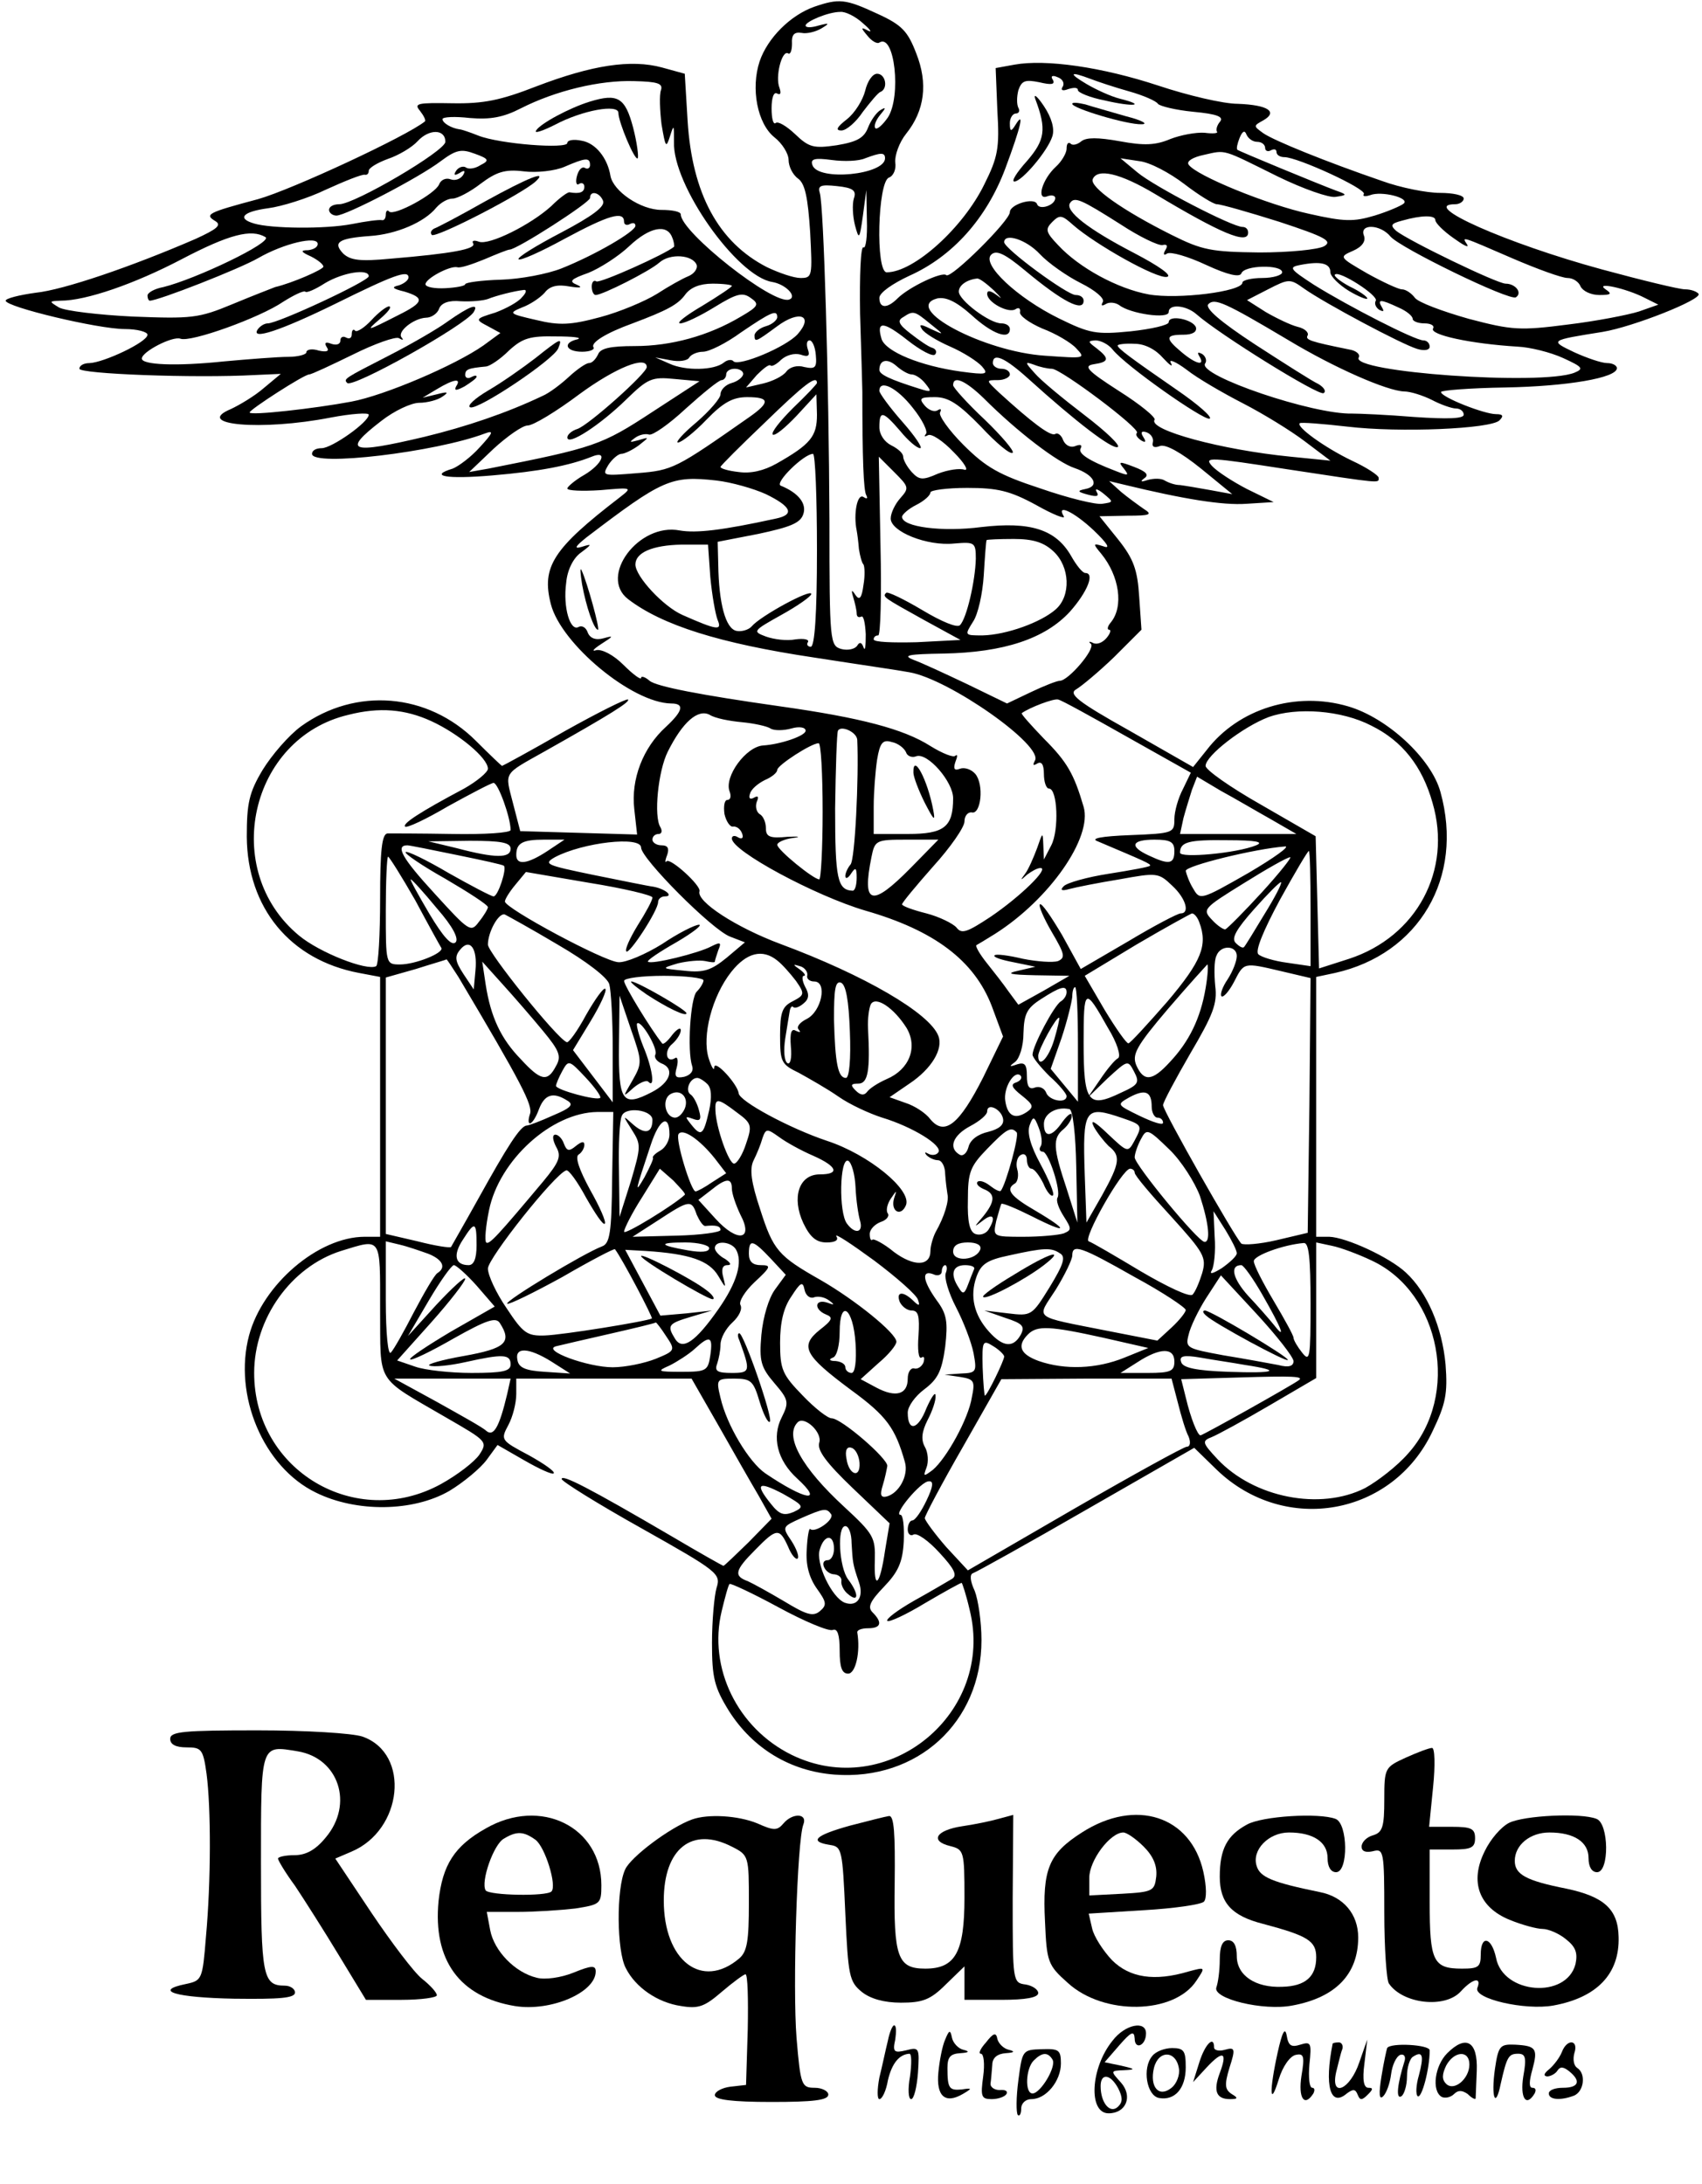<?xml version="1.0" standalone="no"?>
<!DOCTYPE svg PUBLIC "-//W3C//DTD SVG 20010904//EN"
    "http://www.w3.org/TR/2001/REC-SVG-20010904/DTD/svg10.dtd">
<svg version="1.0" xmlns="http://www.w3.org/2000/svg"
     width="300pt" height="385pt" viewBox="0 0 300 385"
     preserveAspectRatio="xMidYMid meet">
    <g transform="translate(0,385) scale(0.1,-0.1)"
       fill="#000000" stroke="none">
        <path d="M1435 3838 c-42 -15 -82 -55 -96 -96 -16 -48 -4 -110 26 -134 14 -11
25 -29 25 -40 0 -11 7 -26 17 -33 12 -9 17 -33 21 -94 4 -78 4 -81 -17 -81
-12 0 -38 9 -59 19 -86 44 -132 130 -140 258 l-5 83 -40 11 c-55 15 -124 4
-221 -33 -64 -25 -94 -31 -149 -30 -60 1 -68 0 -57 -13 7 -9 11 -17 9 -19 -32
-26 -234 -120 -294 -137 -90 -24 -95 -27 -75 -39 11 -7 2 -14 -35 -31 -113
-49 -233 -90 -282 -95 -29 -4 -53 -10 -53 -14 0 -11 163 -50 210 -50 22 0 40
-5 40 -10 0 -13 -77 -49 -102 -50 -10 0 -18 -4 -18 -10 0 -9 202 -17 310 -11
l45 2 -30 -25 c-16 -14 -43 -30 -58 -37 -67 -28 53 -39 176 -15 37 7 67 9 67
5 0 -13 -65 -59 -83 -59 -10 0 -17 -4 -17 -10 0 -23 218 3 305 36 16 6 14 1
-9 -24 -16 -18 -38 -34 -48 -38 -43 -13 -12 -19 70 -12 82 7 135 17 175 33 29
12 19 -13 -13 -32 -16 -9 -30 -21 -30 -24 0 -4 26 -5 58 -3 57 5 57 5 34 -13
-117 -90 -138 -122 -121 -188 18 -70 143 -174 212 -175 24 0 21 -13 -9 -41
-41 -37 -62 -93 -56 -145 l5 -45 -103 3 -103 3 -13 50 c-14 55 -18 49 55 90
119 67 152 88 148 92 -3 2 -53 -23 -112 -56 -59 -34 -109 -61 -110 -61 -1 0
-22 20 -46 44 -85 85 -212 95 -308 26 -22 -16 -52 -51 -68 -77 -24 -40 -28
-59 -28 -118 1 -125 76 -217 198 -240 l37 -7 0 -229 0 -229 -27 0 c-82 0 -180
-84 -204 -174 -28 -105 25 -232 118 -277 71 -35 171 -34 235 3 25 15 55 40 66
55 l19 26 47 -27 c26 -15 50 -26 52 -23 3 3 -17 17 -44 32 -49 26 -50 27 -36
53 8 15 14 39 14 55 l0 27 154 0 155 0 47 -82 c26 -46 58 -102 71 -124 l23
-41 -41 -42 c-23 -22 -42 -41 -44 -41 -1 0 -42 23 -91 52 -147 86 -194 110
-194 101 0 -4 64 -44 141 -87 135 -76 140 -80 132 -105 -4 -14 -8 -58 -8 -97
0 -61 4 -78 30 -120 42 -66 108 -106 186 -112 146 -11 259 92 259 237 0 33 -6
72 -12 87 -8 17 -9 29 -3 31 6 2 96 52 200 112 l190 109 40 -39 c120 -115 310
-81 380 68 23 48 27 66 23 118 -6 65 -32 127 -70 162 -29 27 -105 62 -135 63
l-23 0 0 229 0 229 33 7 c148 33 228 168 186 319 -16 59 -94 131 -163 151 -92
27 -193 -4 -249 -77 l-24 -30 -112 64 c-93 52 -108 65 -94 73 10 6 40 31 67
57 l48 48 -4 58 c-3 48 -10 67 -37 101 l-33 41 49 1 c41 0 45 2 29 12 -10 7
-28 20 -40 30 l-21 19 25 -6 c107 -26 176 -37 217 -34 l48 3 -47 23 c-25 13
-53 31 -62 41 -14 16 -4 15 132 -6 171 -26 162 -25 162 -15 0 4 -21 18 -47 30
-48 23 -99 60 -92 66 2 2 40 -1 84 -6 92 -11 253 -4 268 11 8 8 6 11 -6 11
-21 0 -97 30 -97 39 0 3 51 7 113 8 110 2 197 17 197 34 0 5 -8 9 -17 9 -10 0
-36 9 -58 19 -44 21 -44 21 50 36 54 9 175 57 169 67 -3 4 -13 8 -24 8 -10 0
-76 16 -146 35 -169 46 -324 115 -259 115 8 0 15 5 15 10 0 6 -19 10 -42 10
-23 0 -69 9 -102 21 -99 34 -190 71 -209 84 -18 13 -18 13 0 23 26 15 8 27
-45 29 -26 0 -89 15 -140 32 -100 33 -199 47 -254 37 l-33 -6 3 -75 c4 -66 1
-82 -23 -130 -37 -76 -124 -155 -172 -155 -20 0 -16 160 4 167 8 3 13 15 11
27 -1 12 7 35 19 50 33 41 39 89 18 142 -15 39 -25 50 -69 70 -56 26 -67 27
-111 12z m86 -29 c13 -11 17 -17 9 -13 -13 7 -13 5 -1 -9 7 -9 17 -15 21 -12
27 17 39 -95 15 -132 -9 -13 -19 -22 -22 -19 -3 3 0 13 8 23 11 13 11 15 1 9
-7 -4 -17 -18 -22 -31 -7 -18 -19 -25 -55 -31 -41 -6 -49 -4 -74 20 -15 14
-30 23 -34 19 -4 -3 -7 8 -7 26 0 19 4 30 10 26 6 -3 7 1 4 10 -8 19 4 67 15
61 4 -3 7 5 7 17 -1 16 4 21 17 19 9 -2 25 2 35 8 15 9 14 10 -5 5 -13 -4 -23
-4 -23 0 0 7 40 24 61 24 9 1 27 -8 40 -20z m352 -112 c-4 -6 0 -8 10 -4 10 3
17 3 17 -2 0 -4 21 -13 47 -18 51 -12 75 -9 27 3 -16 4 -42 16 -59 26 -32 19
-30 23 7 9 13 -5 43 -15 68 -22 25 -7 48 -17 51 -22 3 -4 31 -11 62 -14 43 -4
55 -9 47 -18 -5 -6 -7 -14 -5 -17 3 -3 -7 -4 -22 -2 -15 1 -42 -4 -60 -11 -26
-11 -46 -12 -89 -4 -39 7 -59 7 -68 0 -7 -6 -16 -8 -19 -4 -4 3 -7 0 -7 -9 0
-8 -9 -23 -19 -32 -24 -22 -35 -60 -15 -52 8 3 14 1 14 -3 0 -13 -28 -22 -32
-11 -4 13 -48 0 -48 -14 0 -15 -104 -118 -112 -111 -7 7 -66 -21 -86 -41 -18
-18 -32 -18 -32 1 0 9 23 25 53 39 76 34 136 101 169 189 28 75 34 103 18 77
-8 -13 -10 -12 -10 3 0 9 5 17 11 17 5 0 7 5 4 10 -3 6 -3 19 0 31 6 17 12 19
37 14 21 -5 28 -4 24 4 -5 7 -1 9 8 5 9 -3 13 -11 9 -17z m-708 -6 c-3 -8 -2
-35 1 -60 7 -41 8 -43 15 -21 7 22 7 20 7 -10 -3 -76 111 -237 173 -247 24 -4
45 -26 30 -31 -28 -10 -191 119 -191 150 0 5 -15 8 -34 8 -37 0 -85 33 -90 60
-5 31 -26 58 -51 62 -14 3 -25 1 -25 -4 0 -11 -119 -2 -157 13 -15 6 -30 11
-33 11 -14 2 -30 11 -30 18 0 4 22 5 48 2 36 -3 59 1 90 17 61 31 139 50 200
48 41 -1 51 -4 47 -16z m-380 -91 c0 -16 -160 -110 -187 -110 -10 0 -18 -4
-18 -10 0 -5 6 -10 13 -10 17 0 146 67 184 96 27 20 36 22 60 13 25 -9 26 -12
10 -20 -9 -6 -21 -8 -26 -4 -5 3 -13 0 -17 -6 -5 -8 -3 -9 6 -4 9 6 11 4 6 -4
-5 -7 -14 -10 -22 -7 -8 3 -17 -1 -20 -9 -7 -17 -79 -56 -88 -48 -3 4 -6 1 -6
-5 0 -7 -3 -11 -7 -10 -5 1 -28 -2 -53 -7 -47 -9 -142 -8 -172 1 -31 9 -20 21
25 27 23 3 69 17 102 33 33 15 63 27 68 26 4 -1 7 2 7 7 0 5 15 14 34 21 18 6
42 20 52 31 20 22 49 22 49 -1z m1431 0 c8 0 14 -5 14 -11 0 -5 5 -7 10 -4 6
3 10 2 10 -3 0 -5 6 -9 14 -9 23 0 145 -56 140 -65 -3 -4 2 -5 11 -2 20 8 71
-5 59 -15 -5 -4 -28 -14 -51 -21 -37 -11 -53 -11 -115 3 -74 16 -201 68 -213
87 -4 6 8 13 27 17 40 9 31 11 130 -38 45 -22 91 -38 102 -36 21 3 21 4 1 11
-32 12 -170 69 -174 72 -2 2 0 11 4 21 5 12 9 14 12 6 3 -7 11 -13 19 -13z
m-656 -29 c0 -29 -118 -41 -128 -12 -4 11 4 13 34 9 22 -3 48 -2 59 3 27 10
35 11 35 0z m-520 -12 c0 -5 -4 -8 -9 -5 -5 3 -11 -3 -14 -14 -3 -11 -1 -18 4
-14 5 3 9 0 9 -5 0 -10 -8 -13 -26 -10 -3 1 -18 -10 -32 -24 -36 -33 -110 -70
-128 -63 -8 3 -13 2 -10 -3 6 -10 -38 -18 -146 -27 -53 -5 -70 -3 -83 9 -19
20 -8 27 47 31 46 3 96 24 117 50 8 9 20 16 29 16 8 0 31 12 49 26 28 21 43
26 76 22 23 -3 56 1 72 8 37 16 45 17 45 3z m1047 -33 c26 -20 52 -36 58 -36
7 0 56 -14 110 -31 82 -27 94 -34 79 -43 -11 -6 -62 -11 -114 -11 -85 1 -101
4 -155 31 -86 43 -144 84 -139 98 8 20 48 11 110 -26 115 -69 164 -90 164 -68
0 6 -4 10 -10 10 -18 0 -155 71 -185 96 l-30 25 33 -5 c19 -2 54 -21 79 -40z
m-582 -26 c-3 -10 -2 -31 2 -47 7 -26 8 -26 14 17 l6 45 1 -53 c1 -29 -2 -51
-6 -48 -5 3 -7 -50 -6 -117 2 -67 4 -129 4 -137 0 -117 2 -175 7 -183 3 -6 1
-7 -5 -3 -11 7 -18 -30 -12 -59 1 -5 3 -20 4 -33 2 -12 5 -24 8 -27 2 -3 3
-19 0 -36 -3 -23 -7 -28 -14 -18 -7 11 -8 9 -4 -4 3 -10 6 -23 6 -28 0 -6 3
-8 8 -6 4 3 7 -11 8 -31 0 -21 -1 -31 -4 -23 -3 9 -7 10 -11 3 -4 -6 -16 -9
-28 -6 -20 6 -21 11 -21 227 -1 246 -10 554 -17 577 -4 13 2 15 30 12 29 -3
35 -8 30 -22z m-442 -4 c4 -10 -19 -27 -74 -56 -44 -23 -78 -44 -75 -47 3 -3
39 13 81 36 78 42 105 50 105 30 0 -5 5 -7 10 -4 6 3 10 2 10 -3 0 -10 -70
-51 -130 -75 -25 -10 -73 -19 -107 -20 -35 -1 -63 -5 -63 -8 0 -3 -16 -6 -35
-7 -19 -1 -35 2 -35 7 0 10 43 33 56 30 5 -2 26 5 48 14 21 9 41 17 44 17 13
0 142 83 142 91 0 14 17 10 23 -5z m913 -42 c32 -21 65 -37 73 -36 8 2 10 -1
5 -9 -4 -7 -3 -10 3 -6 6 4 37 -5 69 -20 39 -18 59 -22 62 -15 5 15 72 16 72
2 0 -5 -16 -10 -35 -10 -19 0 -35 -4 -35 -8 0 -16 -114 -30 -165 -21 -55 10
-123 47 -160 87 -22 23 -23 28 -10 41 13 13 17 12 37 -6 39 -34 147 -95 165
-91 10 2 -14 19 -58 42 -81 42 -122 74 -113 88 8 12 19 7 90 -38z m554 8 c0
-5 14 -19 31 -31 18 -13 29 -19 25 -12 -10 15 -11 15 79 -24 44 -19 88 -35 98
-35 10 0 20 -7 23 -15 4 -8 18 -15 33 -15 21 0 23 2 11 10 -20 14 36 2 69 -15
l24 -12 -34 -12 c-19 -6 -75 -17 -125 -23 -85 -11 -99 -10 -175 10 -46 13 -89
29 -95 37 -6 8 -16 15 -23 15 -6 0 -34 13 -61 28 -50 29 -50 29 -25 40 16 7
23 17 19 27 -8 21 29 20 47 -2 17 -20 210 -114 221 -107 12 8 -1 24 -18 24
-15 0 -170 75 -193 93 -11 10 -9 13 10 18 35 10 59 10 59 1z m-1345 -31 c3 -7
4 -15 3 -16 -15 -13 -131 -65 -137 -61 -4 3 -8 -1 -8 -9 0 -8 3 -15 7 -15 12
0 95 42 112 57 19 17 59 14 66 -4 2 -7 -5 -16 -15 -20 -10 -4 -35 -18 -55 -31
-21 -13 -66 -32 -100 -41 -52 -14 -72 -15 -113 -5 -48 11 -49 12 -25 22 14 5
32 17 40 26 9 12 23 15 44 11 19 -3 24 -2 13 3 -15 6 -11 10 20 21 20 8 53 29
72 47 36 34 67 40 76 15z m-717 1 c13 -9 -123 -74 -180 -88 -16 -3 -28 -10
-28 -15 0 -5 2 -9 4 -9 15 0 158 56 191 75 45 26 105 40 105 25 0 -6 -8 -10
-17 -11 -14 0 -13 -3 5 -11 12 -6 22 -14 22 -18 0 -5 -55 -29 -85 -36 -5 -2
-39 -15 -75 -30 -60 -25 -72 -26 -176 -22 -61 3 -119 10 -130 16 -18 11 -18
11 3 12 45 0 131 30 213 73 84 44 123 54 148 39z m1365 -30 c15 -16 48 -39 72
-51 26 -13 42 -27 39 -33 -4 -7 -2 -8 5 -4 6 4 17 3 24 -2 19 -15 87 -25 87
-12 0 15 31 12 49 -4 41 -36 215 -144 224 -139 5 3 1 10 -9 16 -11 5 -61 37
-112 70 -61 40 -89 64 -82 71 11 11 29 3 140 -63 83 -50 175 -90 205 -91 11 0
33 -7 49 -15 15 -8 35 -15 42 -15 8 0 14 -5 14 -11 0 -7 -28 -8 -87 -4 -49 4
-97 6 -109 6 -70 -2 -272 67 -260 88 4 5 1 13 -5 17 -8 4 -9 3 -5 -4 11 -18
-6 -14 -31 7 -30 25 -29 31 3 31 16 0 24 5 22 13 -5 14 -48 23 -48 9 0 -5 -30
-12 -67 -16 -61 -6 -72 -4 -127 23 -73 36 -136 95 -119 112 9 9 24 2 60 -28
66 -55 103 -74 103 -53 0 6 -6 10 -14 10 -15 0 -125 81 -126 93 0 17 39 5 63
-21z m512 -32 c0 -7 15 -22 33 -33 17 -10 32 -16 32 -13 0 3 -14 13 -31 21
-17 9 -29 19 -26 21 7 8 77 -37 72 -46 -3 -5 0 -12 6 -16 8 -4 9 -3 5 4 -9 15
-3 15 29 0 14 -6 25 -15 25 -20 0 -4 9 -8 21 -8 11 0 18 -4 15 -9 -7 -11 66
-27 149 -32 22 -1 58 -10 80 -20 35 -16 37 -19 20 -26 -58 -23 -396 1 -380 27
3 5 -4 12 -17 14 -69 14 -78 17 -73 25 2 5 -5 12 -18 15 -12 3 -37 15 -56 26
l-33 21 37 19 c37 19 39 19 64 1 37 -26 172 -98 199 -106 13 -4 22 -2 22 4 0
6 -5 11 -11 11 -15 0 -132 60 -193 98 -43 28 -45 31 -24 35 36 7 53 3 53 -13z
m-1695 -7 c-1 -9 -160 -83 -178 -83 -6 0 -14 -5 -18 -11 -12 -19 40 -2 136 45
103 51 130 61 130 47 0 -5 -8 -11 -17 -14 -14 -3 -11 -6 10 -11 36 -11 34 -19
-10 -41 -57 -29 -60 -30 -33 -7 14 12 21 21 16 22 -5 0 -19 -11 -31 -24 -13
-14 -26 -22 -29 -19 -3 4 -6 1 -6 -6 0 -7 -4 -9 -10 -6 -5 3 -10 1 -10 -5 0
-7 -7 -9 -16 -6 -10 4 -13 2 -8 -6 5 -7 0 -9 -14 -6 -12 4 -22 2 -22 -3 0 -4
-15 -8 -32 -8 -18 0 -69 -4 -113 -8 -86 -9 -145 -6 -145 5 0 12 54 40 68 35
18 -7 140 37 181 65 19 12 36 20 39 18 2 -3 18 4 35 15 32 19 77 26 77 12z
m1102 -25 c13 -13 16 -17 6 -9 -12 9 -18 10 -18 3 0 -15 38 -35 50 -27 6 4 9
1 8 -5 -2 -6 16 -19 39 -29 24 -9 51 -25 60 -35 17 -18 16 -18 -55 -13 -108 7
-253 84 -190 101 15 3 33 -5 60 -29 37 -34 68 -45 68 -25 0 6 -7 10 -15 10
-21 0 -75 41 -75 56 0 11 14 21 32 23 4 1 17 -9 30 -21z m-462 8 c0 -2 -24
-18 -52 -35 -29 -17 -47 -31 -39 -31 8 0 35 13 61 29 39 24 49 26 63 16 16
-11 14 -15 -17 -33 -57 -34 -123 -52 -187 -52 -44 0 -61 -4 -65 -15 -4 -8 -10
-15 -16 -15 -5 0 -21 -11 -35 -24 -14 -13 -35 -29 -47 -34 -63 -30 -134 -54
-208 -72 -131 -31 -146 -26 -76 28 23 18 53 32 67 32 14 0 33 5 41 11 12 8 9
9 -10 4 l-25 -6 25 15 c30 18 44 20 34 5 -4 -8 0 -8 15 0 11 7 21 14 21 17 0
3 -4 2 -10 -1 -5 -3 -10 -1 -10 4 0 10 5 12 37 15 7 1 25 13 40 28 24 22 37
26 83 25 30 0 47 -2 38 -5 -27 -6 -21 -22 8 -22 14 0 23 4 20 8 -5 8 22 25 69
42 61 23 80 33 93 51 9 12 25 19 48 19 19 0 34 -2 34 -4z m-370 -20 c-6 -8
-28 -20 -47 -27 -36 -11 -36 -12 -13 -24 l22 -12 -30 -22 c-50 -35 -174 -88
-233 -99 -64 -12 -179 -25 -179 -19 0 5 96 67 105 67 4 0 38 16 77 35 38 19
75 32 81 29 7 -4 9 -4 5 1 -9 10 21 34 43 35 9 0 20 7 23 16 4 10 17 15 38 13
18 -1 40 1 48 4 15 6 46 14 64 16 5 0 3 -6 -4 -13z m450 -35 c0 -5 -9 -13 -20
-16 -11 -3 -20 -11 -20 -16 0 -13 2 -12 40 16 39 29 65 19 36 -14 -21 -23
-103 -57 -113 -48 -3 4 -11 3 -17 -2 -17 -14 -68 -15 -96 -2 l-25 11 27 -5
c15 -3 30 -1 33 5 3 5 14 10 24 10 11 0 41 15 67 34 53 36 64 41 64 27z m270
-12 c25 -20 25 -20 1 -9 -18 9 -22 9 -16 0 4 -7 27 -21 50 -31 23 -10 48 -26
56 -35 12 -14 8 -15 -37 -9 -72 10 -132 35 -140 57 -10 33 3 32 46 -2 23 -18
44 -29 48 -25 4 4 2 10 -5 12 -7 2 -24 14 -38 25 -21 16 -24 23 -13 29 18 12
20 11 48 -12z m-202 -55 c2 -22 -1 -25 -20 -21 -13 4 -26 0 -32 -8 -6 -8 -24
-17 -41 -21 l-30 -7 19 22 c11 11 21 19 24 17 2 -3 11 2 19 10 9 8 23 12 34 9
14 -5 17 -2 13 9 -3 9 -2 16 3 16 5 0 10 -12 11 -26z m523 10 c23 -29 160
-125 171 -122 6 2 -20 25 -58 51 -81 56 -104 73 -104 78 0 2 13 4 30 3 18 0
37 -10 50 -25 12 -13 18 -17 14 -9 -5 8 8 3 28 -12 19 -15 64 -41 99 -59 35
-18 84 -48 109 -67 l45 -34 -70 7 c-122 12 -251 47 -240 65 3 4 -25 27 -63 51
-56 36 -63 44 -44 47 27 4 28 10 5 28 -16 12 -16 13 -2 14 9 0 23 -7 30 -16z
m-354 -44 c6 0 17 -7 24 -16 12 -15 11 -16 -11 -9 -51 16 -70 25 -70 33 0 18
14 21 30 7 9 -8 21 -15 27 -15z m206 -8 c84 -76 147 -124 157 -120 6 2 -20 27
-58 56 -38 29 -78 62 -88 74 -18 20 -18 21 -1 15 10 -4 24 -7 31 -7 16 0 157
-106 150 -113 -3 -3 0 -8 7 -13 8 -5 10 -3 4 6 -5 8 -3 11 6 8 8 -3 13 -11 11
-18 -2 -8 3 -10 13 -6 10 3 36 -11 72 -40 l55 -45 -38 7 c-22 4 -46 8 -54 9
-9 0 -20 4 -27 8 -6 4 -19 4 -30 1 -12 -4 -14 -3 -6 3 9 6 3 12 -18 20 -26 10
-29 10 -18 -3 10 -13 8 -13 -15 -4 -47 18 -67 31 -61 40 3 6 -1 7 -9 4 -9 -4
-18 1 -22 10 -3 9 -10 14 -14 11 -8 -5 -42 21 -99 73 -23 22 -24 22 -2 22 11
0 21 5 21 10 0 6 -7 10 -15 10 -8 0 -15 5 -15 10 0 19 21 10 63 -28z m-673 21
c0 -11 -102 -102 -122 -109 -10 -3 -18 -10 -18 -15 0 -16 58 22 104 67 38 37
45 40 85 36 l44 -4 -83 -54 c-90 -59 -102 -63 -289 -100 l-34 -6 43 41 c24 22
51 41 60 41 10 0 51 25 91 55 64 47 119 69 119 48z m170 -12 c0 -5 -9 -13 -20
-16 -11 -3 -20 -12 -20 -20 0 -7 -19 -29 -42 -49 -24 -20 -38 -36 -33 -36 6 0
29 18 50 40 30 31 47 40 72 40 40 0 41 -9 4 -35 -130 -91 -135 -94 -198 -99
-61 -5 -62 -5 -51 14 7 11 18 20 23 20 6 0 20 7 31 15 19 15 19 15 -1 9 -15
-4 -17 -4 -6 4 8 6 19 8 25 6 6 -2 35 18 65 46 30 27 58 50 63 50 4 0 8 5 8
10 0 6 7 10 15 10 8 0 15 -4 15 -9z m130 -16 c0 -2 -19 -22 -42 -44 -23 -23
-39 -43 -36 -47 4 -3 22 12 42 33 l35 38 1 -36 c0 -38 -11 -52 -71 -86 -23
-13 -46 -18 -67 -15 -18 2 -32 6 -32 9 0 2 35 37 78 78 69 67 92 85 92 70z
m294 -27 c60 -60 130 -113 160 -123 35 -12 45 -32 19 -37 -15 -3 -14 -5 5 -10
15 -4 20 -3 15 5 -4 7 2 5 12 -3 18 -15 18 -15 -2 -18 -11 -2 -60 10 -109 27
-73 24 -96 37 -136 77 -26 26 -44 52 -41 57 3 6 1 7 -4 4 -6 -4 -16 0 -23 8
-11 13 -8 15 18 15 24 0 42 -12 81 -52 27 -29 52 -50 56 -46 3 3 -19 29 -49
58 -31 29 -56 57 -56 61 0 18 22 8 54 -23z m-125 -17 c17 -21 27 -42 23 -46
-4 -5 -2 -5 4 -2 6 3 26 -10 45 -30 19 -19 27 -33 19 -31 -8 3 -29 0 -47 -7
-27 -12 -33 -11 -46 3 -9 10 -15 22 -15 27 0 6 -9 14 -21 20 -12 6 -21 19 -21
32 0 30 6 29 37 -7 13 -16 29 -30 35 -30 5 0 -9 21 -31 46 -23 26 -41 51 -41
55 0 21 31 6 59 -30z m-169 -251 c0 -113 -4 -170 -11 -170 -5 0 -8 4 -5 8 3 5
-7 7 -22 5 -15 -3 -38 0 -52 5 -24 9 -23 10 27 38 29 16 53 33 53 37 0 10 -90
-39 -105 -57 -5 -6 -18 -10 -27 -8 -19 4 -31 48 -32 117 l-1 40 72 14 c56 12
74 19 79 35 6 18 -8 37 -40 50 -11 5 41 56 57 56 4 0 7 -76 7 -170z m147 92
c-9 -10 -17 -26 -17 -36 0 -23 64 -49 112 -44 36 3 38 2 38 -27 -1 -39 -16
-105 -28 -117 -5 -5 -32 6 -67 27 -32 19 -61 33 -63 30 -7 -7 -5 -8 67 -48
l64 -35 -77 -4 c-42 -1 -76 0 -76 5 0 4 3 7 8 7 4 0 6 71 4 157 l-3 158 27
-27 c26 -26 27 -28 11 -46z m-237 7 c45 -22 51 -36 18 -43 -96 -21 -141 -26
-170 -21 -72 14 -143 -81 -91 -121 60 -46 161 -78 328 -103 77 -12 153 -23
168 -26 70 -12 238 -130 221 -156 -4 -8 -3 -9 4 -5 8 5 12 -2 12 -18 0 -14 4
-26 9 -26 15 0 18 -73 4 -100 l-13 -25 -1 25 c-1 24 -1 24 -11 -5 -6 -16 -15
-37 -21 -45 -9 -12 -9 -13 3 -2 8 6 18 12 24 12 16 0 -35 -50 -88 -86 -41 -27
-51 -31 -60 -19 -6 7 -30 19 -53 25 -24 6 -43 13 -43 16 0 3 25 33 55 67 30
33 55 69 55 79 0 10 6 17 13 16 16 -4 22 49 6 68 -7 8 -19 12 -27 9 -10 -4
-12 0 -8 12 4 10 4 14 0 11 -3 -4 -23 4 -44 17 -47 30 -123 50 -265 70 -141
20 -218 35 -230 45 -8 7 -15 9 -15 5 0 -4 -14 6 -31 23 -18 18 -38 28 -48 26
-9 -3 -5 2 9 11 22 14 22 15 4 10 -14 -4 -24 0 -28 10 -3 9 -10 13 -16 10 -15
-9 -28 35 -22 78 2 23 13 44 26 53 20 15 20 16 1 10 -14 -4 -11 1 9 17 134
102 149 109 229 100 26 -3 65 -14 87 -24z m476 -19 c30 -17 53 -26 49 -20 -14
23 18 8 53 -25 24 -23 30 -33 17 -28 -19 6 -19 5 -4 -13 32 -39 40 -93 17
-121 -6 -7 -7 -13 -3 -13 4 0 2 -7 -5 -15 -7 -8 -17 -12 -24 -8 -6 3 -8 2 -3
-2 8 -9 -40 -65 -55 -65 -5 0 -28 -9 -51 -20 l-42 -20 -70 34 c-38 18 -81 38
-95 43 -20 8 -9 10 53 11 106 2 179 26 223 74 31 35 44 68 27 68 -5 0 -16 14
-25 30 -27 47 -72 61 -158 51 -69 -9 -140 0 -140 18 0 4 11 14 25 21 14 7 25
17 25 22 0 4 29 8 65 8 53 0 75 -5 121 -30z m31 -82 c29 -27 31 -78 4 -102
-26 -23 -87 -45 -129 -46 -32 0 -32 0 -17 24 9 13 17 50 19 82 2 33 4 60 5 62
1 1 22 2 48 2 34 0 53 -6 70 -22z m-605 -45 c3 -32 9 -66 13 -76 8 -19 -1 -18
-62 9 -34 15 -83 68 -83 89 0 21 30 34 81 35 l47 0 4 -57z m735 -282 l112 -63
-14 -29 c-8 -15 -15 -39 -15 -53 0 -24 -2 -25 -77 -28 -53 -2 -72 -6 -58 -11
80 -34 95 -40 92 -43 -1 -2 -34 -8 -72 -14 -39 -6 -74 -16 -80 -22 -7 -7 -4
-9 10 -5 11 3 51 11 88 17 66 12 69 12 93 -11 24 -22 32 -49 15 -49 -5 0 -47
-22 -92 -49 l-84 -49 -33 60 c-19 32 -36 57 -39 54 -3 -2 7 -25 21 -49 23 -39
24 -45 11 -51 -9 -3 -37 -1 -62 4 -25 6 -48 9 -50 6 -3 -3 12 -8 33 -12 l39
-8 -30 -7 c-23 -5 -16 -7 30 -8 l60 -1 -45 -26 -45 -25 -17 23 c-9 13 -27 36
-39 51 -12 15 -20 29 -18 31 2 1 17 10 33 20 96 61 172 170 156 224 -17 58
-29 79 -70 120 -23 24 -41 44 -39 45 14 10 56 26 64 24 6 -1 60 -31 122 -66z
m-1227 28 c48 -22 100 -65 100 -84 0 -6 -19 -22 -42 -35 -79 -42 -109 -62
-104 -67 3 -3 37 13 76 36 40 22 76 41 80 41 8 0 30 -61 30 -83 0 -5 -46 -8
-102 -7 -57 1 -109 1 -115 1 -10 -1 -13 -31 -13 -115 0 -63 -3 -117 -7 -119
-16 -9 -100 24 -136 54 -139 115 -87 348 87 389 55 14 100 10 146 -11z m548
-2 c21 -2 44 -7 50 -11 6 -4 23 -4 37 0 14 4 25 2 25 -4 0 -9 -44 -24 -75 -26
-30 -2 -69 -55 -59 -81 3 -8 2 -15 -4 -15 -5 0 -7 -11 -5 -25 3 -13 10 -23 15
-22 6 1 13 -4 16 -12 3 -8 0 -11 -7 -7 -6 4 -11 3 -11 -2 0 -22 147 -101 235
-127 122 -35 192 -88 223 -168 l20 -54 -35 -72 c-42 -83 -68 -104 -93 -74 -8
11 -28 24 -44 29 l-28 10 35 24 c39 26 60 61 51 84 -15 40 -130 107 -278 162
-78 29 -149 75 -143 93 3 10 -51 59 -58 53 -3 -4 -3 1 1 11 4 12 1 17 -10 17
-9 0 -16 5 -16 10 0 6 5 10 11 10 5 0 7 5 3 12 -12 19 -4 99 13 133 26 52 53
76 74 65 9 -6 35 -11 57 -13z m1109 -6 c55 -27 90 -72 108 -136 35 -119 -28
-236 -147 -275 l-53 -17 -3 116 -3 117 -97 56 c-53 30 -97 61 -97 68 0 18 66
69 111 86 50 18 129 12 181 -15z m-906 -25 c3 -66 -4 -213 -12 -220 -5 -6 -9
-15 -9 -20 0 -6 5 -4 10 4 8 12 10 11 10 -7 0 -13 -3 -23 -7 -23 -27 1 -31 21
-31 145 1 72 3 133 5 137 5 10 33 -2 34 -16z m86 -22 c2 -7 11 -10 18 -7 20 7
65 -45 65 -74 0 -51 -16 -63 -80 -63 l-60 0 0 48 c0 26 3 63 6 83 5 30 10 36
26 31 11 -2 22 -11 25 -18z m-147 -104 c0 -66 -3 -120 -6 -120 -10 0 -74 52
-74 61 0 4 12 10 28 12 15 2 10 3 -10 2 -31 -3 -38 0 -38 15 0 11 -5 22 -11
25 -6 4 -8 14 -5 22 4 9 2 11 -5 7 -7 -4 -10 -1 -7 7 2 8 14 18 26 24 12 5 22
13 22 18 0 8 60 47 73 47 4 0 7 -54 7 -120z m790 -14 l45 -26 -103 0 -102 0 6
28 c4 15 11 37 15 50 l9 23 42 -25 c24 -13 63 -36 88 -50z m-1340 -52 c0 -17
-27 -17 -95 1 l-50 12 73 1 c55 0 72 -3 72 -14z m65 -4 c-35 -23 -55 -26 -55
-7 0 21 11 27 49 27 l36 0 -30 -20z m165 6 c0 -19 125 -145 157 -157 l26 -10
-32 -27 c-27 -22 -40 -27 -75 -23 -41 4 -41 4 -11 13 17 4 38 6 48 4 9 -2 17
-3 17 -1 0 2 3 11 6 20 6 14 4 15 -12 7 -22 -12 -107 -33 -112 -27 -2 2 20 17
50 34 29 17 47 31 40 31 -7 0 -37 -15 -65 -34 -29 -18 -64 -33 -77 -32 -25 1
-200 95 -200 107 0 4 8 17 18 29 l19 23 111 -19 c62 -10 112 -22 112 -26 0 -5
-12 -27 -26 -49 -14 -23 -23 -43 -20 -46 5 -6 56 72 56 87 0 5 5 10 12 10 16
0 1 13 -20 17 -9 1 -57 11 -107 21 -82 17 -88 19 -67 31 49 26 152 38 152 17z
m475 -36 c-69 -70 -86 -65 -69 19 6 30 8 31 62 31 l56 0 -49 -50z m465 30 c0
-23 -9 -25 -45 -8 -35 16 -31 28 10 28 28 0 35 -4 35 -20z m144 10 c-34 -14
-134 -23 -134 -13 0 19 15 23 84 22 49 0 65 -3 50 -9z m-1409 -17 c44 -9 81
-17 83 -19 6 -4 -10 -54 -18 -54 -4 0 -40 19 -79 41 -39 23 -74 40 -76 37 -3
-2 29 -24 70 -47 41 -24 75 -46 75 -50 0 -3 -7 -15 -16 -26 -14 -19 -17 -17
-78 50 -57 62 -70 85 -48 85 4 0 43 -8 87 -17z m1395 -32 c-84 -48 -85 -48
-97 -27 -7 11 -12 26 -13 31 0 9 122 39 175 43 10 1 -19 -20 -65 -47z m110
-62 l0 -102 -41 6 c-23 3 -46 10 -51 15 -6 6 9 42 38 96 26 47 49 86 51 86 2
0 3 -46 3 -101z m-1578 14 c23 -43 44 -81 46 -84 4 -9 -46 -29 -73 -29 -25 0
-25 1 -25 95 0 52 2 95 4 95 2 0 24 -35 48 -77z m1493 15 c-32 -35 -61 -64
-65 -66 -3 -1 -14 6 -24 17 -17 18 -15 20 56 64 40 25 77 46 82 46 4 1 -18
-27 -49 -61z m-1455 -29 c29 -33 39 -54 33 -60 -7 -7 -22 10 -46 50 -20 34
-35 61 -33 61 2 0 23 -23 46 -51z m1459 -10 c-18 -30 -34 -56 -36 -58 -2 -3
-8 0 -15 7 -8 8 1 24 33 60 24 27 45 48 47 47 2 -2 -11 -27 -29 -56z m-1246
-54 c50 -29 88 -58 91 -70 3 -11 6 -62 6 -114 l0 -94 -35 46 -35 46 31 51 c17
28 29 54 26 57 -3 3 -18 -18 -34 -46 -15 -28 -31 -50 -34 -48 -17 6 -139 158
-139 172 0 22 19 57 30 53 4 -2 46 -25 93 -53z m1131 39 c15 -40 4 -68 -56
-139 -35 -40 -66 -74 -69 -74 -3 -1 -22 26 -42 59 l-35 60 91 55 c51 30 95 54
98 55 4 0 10 -7 13 -16z m-1276 -85 l-3 -33 -18 27 c-15 23 -16 31 -6 43 17
21 31 3 27 -37z m1342 26 c0 -9 -7 -27 -16 -41 -9 -13 -14 -27 -11 -30 3 -3
13 8 22 25 18 35 16 35 84 19 l51 -12 -2 -225 -3 -224 -55 -13 c-30 -7 -58 -9
-62 -6 -12 12 -138 234 -138 244 0 5 22 46 48 91 40 68 48 88 44 119 -2 21 -2
45 2 53 7 20 36 19 36 0z m-810 -8 c9 -7 23 -23 33 -36 16 -23 15 -25 -6 -36
-18 -9 -22 -19 -22 -60 0 -47 2 -51 33 -66 18 -10 50 -28 70 -42 20 -14 55
-30 77 -37 53 -16 107 -49 99 -61 -3 -5 -11 -6 -17 -3 -7 4 -8 3 -4 -2 5 -5
14 -9 20 -9 7 0 13 -11 13 -25 1 -14 3 -29 4 -35 3 -11 -5 -39 -21 -67 -5 -10
-9 -25 -9 -33 0 -27 -29 -28 -64 -2 -18 15 -36 24 -38 22 -3 -3 -5 2 -5 10 0
8 9 17 19 21 10 3 16 10 13 15 -4 5 -1 17 5 26 11 16 11 16 6 1 -7 -23 12 -34
21 -12 10 27 -66 89 -139 113 -66 22 -155 70 -156 84 -2 16 -42 60 -43 46 0
-8 -5 0 -10 16 -12 39 6 109 40 152 27 34 55 41 81 20z m-562 -29 c111 -187
132 -227 126 -242 -3 -9 -3 -16 0 -16 4 0 11 11 16 25 10 26 25 31 50 15 12
-7 6 -13 -25 -26 -22 -10 -43 -18 -47 -18 -11 -1 -34 -37 -85 -129 -25 -45
-47 -83 -48 -85 -2 -2 -28 2 -59 10 l-56 13 0 226 0 226 53 15 c28 9 53 16 54
17 1 0 10 -14 21 -31z m149 -95 c29 -35 33 -45 23 -62 -15 -29 -27 -26 -62 12
-35 36 -53 74 -62 132 l-6 40 36 -40 c20 -22 52 -59 71 -82z m466 98 c-2 -6 4
-11 12 -11 24 0 13 -53 -13 -66 -12 -6 -19 -14 -14 -19 4 -5 2 -5 -5 -2 -8 5
-11 -3 -9 -28 2 -20 -1 -32 -6 -29 -6 4 -7 23 -4 43 3 20 7 42 8 49 1 6 4 10
6 7 3 -3 11 0 18 6 10 8 11 16 3 30 -5 10 -6 19 -2 19 4 0 1 5 -7 11 -13 9
-13 10 0 6 8 -2 14 -10 13 -16z m702 -23 c-9 -53 -29 -94 -63 -130 -31 -34
-46 -35 -59 -6 -8 19 -1 33 56 100 36 42 68 77 69 78 2 0 1 -19 -3 -42z m-885
14 c0 -4 -5 -13 -12 -20 -11 -11 -17 -104 -8 -131 3 -9 -3 -16 -14 -19 -15 -3
-18 0 -13 17 3 12 1 19 -3 16 -16 -10 -20 13 -5 25 8 7 15 18 15 24 0 6 -7 2
-15 -8 -8 -11 -16 -18 -18 -15 -20 25 -67 102 -67 110 0 5 32 9 70 9 39 0 70
-4 70 -8z m258 -90 c2 -49 -1 -82 -7 -82 -14 0 -19 26 -21 103 0 52 2 68 12
65 9 -3 14 -31 16 -86z m382 69 c0 -6 -5 -13 -10 -16 -12 -7 -50 -79 -50 -94
0 -5 14 -22 30 -38 17 -15 30 -31 30 -35 0 -14 -31 -8 -36 6 -3 8 -12 12 -20
9 -10 -4 -14 2 -14 21 0 20 -4 24 -17 20 -14 -5 -15 -4 -4 4 8 6 15 28 15 51
1 34 6 44 31 60 34 22 45 25 45 12z m20 -92 l0 -101 -24 29 -24 29 19 54 c10
30 18 63 19 73 0 9 2 17 5 17 3 0 5 -45 5 -101z m53 29 c16 -26 23 -49 18 -53
-6 -3 -20 -20 -32 -38 l-22 -32 35 34 c36 33 36 33 47 12 10 -19 8 -23 -23
-37 -58 -28 -66 -18 -66 88 0 98 2 99 43 26z m-838 -92 c-18 -31 -18 -31 2
-13 11 9 23 14 26 10 12 -12 7 24 -9 62 -8 20 -13 39 -11 41 7 7 38 -46 32
-55 -2 -5 2 -11 10 -15 25 -9 17 -34 -16 -51 -52 -27 -59 -17 -58 82 l1 88 20
-59 c20 -57 20 -60 3 -90z m483 92 c20 -34 5 -73 -35 -90 -16 -7 -31 -17 -35
-23 -5 -6 -11 -6 -20 3 -9 9 -9 12 5 12 17 0 21 23 17 97 -1 18 2 37 5 43 9
15 41 -7 63 -42z m260 -21 c-10 -33 -28 -51 -28 -28 0 11 33 71 37 67 1 -1 -3
-19 -9 -39z m-800 -102 c-5 -6 -78 14 -78 21 0 3 5 15 11 26 11 20 12 20 41
-11 17 -18 28 -34 26 -36z m733 27 c-10 -3 -8 -9 10 -23 20 -16 22 -20 9 -29
-21 -14 -34 -7 -38 19 -4 23 16 56 27 45 3 -4 0 -9 -8 -12z m-544 -3 c7 -7 8
-23 3 -46 -10 -44 -14 -47 -31 -26 -12 15 -12 16 2 11 13 -5 16 -2 11 15 -3
12 -10 25 -15 28 -10 7 -1 29 12 29 4 0 12 -5 18 -11z m-40 -43 c-4 -9 -11
-16 -17 -16 -17 0 -24 31 -9 41 18 11 34 -5 26 -25z m823 3 c0 -10 5 -19 10
-19 6 0 10 -4 10 -9 0 -5 -18 1 -41 12 -41 20 -41 20 -18 33 28 15 39 10 39
-17z m-731 -10 c26 -19 27 -23 16 -55 -6 -19 -16 -35 -21 -35 -9 -1 -32 63
-33 94 -1 22 4 22 38 -4z m-149 -13 c0 -23 -13 -26 -33 -9 -20 18 -20 18 -3
-9 16 -25 16 -29 -2 -90 l-20 -63 -1 82 c-1 45 1 88 5 96 6 17 54 11 54 -7z
m618 2 c2 -11 -7 -18 -26 -23 -18 -4 -32 -14 -35 -27 -3 -11 -10 -17 -16 -13
-20 12 -11 34 19 50 17 9 30 20 30 26 0 16 25 4 28 -13z m129 -84 l2 -99 -19
60 c-24 72 -25 89 -5 105 8 7 15 18 14 24 0 6 -7 1 -16 -11 -19 -28 -33 -29
-33 -4 0 18 22 31 45 26 6 -1 11 -45 12 -101z m-818 -20 c-1 -97 -4 -116 -18
-121 -32 -12 -171 -96 -167 -101 3 -2 46 19 97 47 50 29 92 51 93 49 13 -17
67 -120 65 -122 -9 -5 -157 -29 -189 -30 -31 -1 -38 4 -67 48 -18 26 -33 58
-33 70 0 18 118 167 138 173 4 2 20 -20 35 -48 16 -28 30 -49 33 -46 3 3 -9
30 -26 60 -19 35 -27 58 -20 62 5 3 10 11 10 17 0 7 -5 6 -15 -2 -12 -10 -16
-9 -21 4 -3 9 -10 16 -15 16 -6 0 -5 -9 1 -21 10 -17 6 -27 -23 -62 -78 -93
-95 -112 -100 -107 -3 3 -1 28 5 57 18 88 110 172 191 173 l28 0 -2 -116z
m900 105 c35 -12 35 -13 20 -41 -11 -20 -12 -19 -46 13 -24 23 -32 27 -25 13
6 -11 18 -26 26 -34 22 -17 20 -30 -11 -86 l-28 -49 -3 84 c-4 118 0 123 67
100z m-799 -29 c0 -10 -7 -23 -16 -28 -9 -5 -15 -11 -13 -13 1 -2 -6 -17 -15
-34 -18 -31 -17 -27 11 57 15 46 33 56 33 18z m654 -21 c-3 -5 -1 -9 4 -9 10
0 33 -70 26 -81 -3 -5 2 -19 11 -33 14 -22 14 -24 0 -30 -9 -3 -41 -6 -71 -6
-54 0 -54 0 -48 28 4 15 8 28 9 30 2 2 26 -8 54 -22 63 -32 67 -26 6 10 -45
26 -53 38 -36 48 5 3 7 15 4 25 -3 10 0 22 6 25 6 4 11 0 11 -8 0 -9 4 -16 8
-16 5 0 14 -12 21 -26 6 -15 14 -24 17 -21 3 3 -7 27 -22 55 -18 33 -24 56
-19 69 6 16 8 16 16 -5 5 -13 7 -28 3 -33z m-574 -21 l20 -26 -25 -16 c-13 -9
-26 -16 -29 -16 -8 0 -36 92 -30 101 7 11 37 -9 64 -43z m173 5 c43 -19 48
-33 12 -33 -37 0 -50 -41 -29 -86 12 -25 23 -34 41 -34 15 0 22 4 17 11 -3 6
26 -13 67 -43 40 -30 75 -61 77 -69 4 -11 2 -12 -9 -1 -18 17 -30 15 -23 -3 4
-8 13 -15 21 -15 12 0 14 -10 12 -44 -2 -24 0 -42 5 -39 5 3 6 0 4 -8 -3 -8
-11 -13 -17 -11 -6 1 -11 -7 -11 -18 0 -28 -21 -34 -55 -16 l-28 15 31 28 c18
15 32 32 32 38 0 15 -73 74 -134 109 -74 42 -83 52 -106 124 -16 48 -19 71
-12 86 6 12 13 29 16 40 6 17 8 17 29 2 12 -9 39 -24 60 -33z m359 41 c5 -5
-19 -92 -28 -103 -2 -2 -10 2 -19 9 -9 7 -18 10 -22 7 -3 -4 2 -9 11 -13 21
-8 20 -22 -1 -48 -17 -20 -17 -20 0 -7 18 14 23 5 9 -17 -5 -7 -15 -10 -23 -7
-10 4 -14 22 -13 60 0 49 4 59 34 90 34 35 42 40 52 29z m323 -112 c16 -49 19
-82 8 -81 -12 1 -123 136 -123 149 0 6 5 21 11 32 10 19 12 19 50 -18 21 -20
45 -58 54 -82z m-607 15 c1 -23 5 -49 8 -59 6 -21 -9 -24 -23 -5 -15 19 -13
117 2 111 6 -3 12 -24 13 -47z m-301 -13 c-19 -18 -107 -72 -107 -65 0 5 14
33 32 61 l31 50 24 -21 c12 -13 22 -23 20 -25z m793 39 c0 -5 29 -39 64 -77
58 -64 63 -72 55 -100 -5 -16 -12 -33 -17 -38 -5 -5 -45 14 -91 41 -45 27 -86
51 -92 53 -11 4 59 128 73 128 4 0 8 -3 8 -7z m-710 -28 c0 -9 7 -29 15 -46
24 -45 -5 -50 -44 -7 l-30 33 22 17 c27 22 37 22 37 3z m-62 -46 c5 -11 11
-20 15 -20 19 2 27 0 27 -7 0 -4 -35 -9 -77 -10 l-78 -2 45 29 c55 36 59 37
68 10z m952 -68 c0 -5 -12 -16 -26 -26 -16 -10 -23 -12 -18 -4 4 7 7 34 5 59
l-2 45 21 -33 c11 -18 20 -36 20 -41z m-1340 14 c0 -24 -5 -35 -14 -35 -24 0
-28 18 -10 45 21 33 24 32 24 -10z m-170 -112 c1 -135 -10 -118 117 -192 71
-41 73 -42 58 -65 -9 -13 -39 -36 -68 -52 -150 -82 -329 24 -329 196 0 96 65
187 153 215 72 22 69 27 69 -102z m85 97 c25 -10 32 -24 16 -34 -5 -3 -23 -34
-41 -68 -18 -35 -36 -67 -41 -72 -5 -6 -9 33 -9 93 l0 103 25 -6 c13 -3 36
-11 50 -16z m495 10 c0 -7 -14 -8 -37 -4 -52 9 -54 14 -5 14 23 0 42 -5 42
-10z m47 -2 c13 -22 2 -59 -31 -106 -40 -57 -63 -73 -76 -52 -15 24 -12 27 28
39 l37 11 -45 -5 -46 -4 -31 58 -31 58 36 -2 c78 -5 112 -17 128 -44 13 -22
14 -23 9 -3 -4 14 -2 22 7 22 8 0 6 4 -4 11 -10 5 -18 14 -18 19 0 14 28 12
37 -2z m62 -17 l26 -28 -19 -26 c-11 -15 -21 -48 -24 -80 -4 -46 -1 -57 23
-85 25 -29 26 -34 13 -60 -18 -35 -8 -76 27 -108 48 -44 15 -39 -56 9 -29 20
-68 85 -79 133 -8 33 -7 34 24 34 30 0 34 -4 45 -41 7 -23 15 -38 18 -35 6 6
-46 156 -54 156 -3 0 -3 -6 0 -12 20 -55 20 -58 -13 -58 -25 0 -31 3 -26 16 3
9 6 24 6 34 0 11 9 28 21 39 12 11 18 24 14 31 -3 6 8 24 25 40 29 27 30 30
11 30 -14 0 -21 6 -21 20 0 27 7 25 39 -9z m369 17 c-7 -20 -48 -23 -48 -4 0
11 9 16 26 16 16 0 24 -5 22 -12z m582 -95 c0 -96 -1 -105 -15 -87 -8 10 -15
22 -15 26 0 4 -16 33 -35 65 -19 32 -35 63 -35 70 0 10 52 29 88 32 9 1 12
-26 12 -106z m108 75 c122 -57 156 -238 64 -340 -19 -22 -54 -49 -76 -61 -79
-40 -196 -17 -260 51 -27 29 -28 32 -10 39 10 4 56 29 102 56 l82 48 0 120 0
119 28 -6 c15 -3 47 -15 70 -26z m-550 13 c11 -6 7 -19 -18 -60 -31 -50 -32
-51 -73 -46 l-42 5 37 -13 c31 -10 35 -15 27 -30 -13 -23 -31 -22 -56 6 -26
29 -34 62 -22 96 8 23 19 30 57 38 63 14 75 14 90 4z m132 -42 c50 -27 90 -54
90 -58 0 -4 -11 -18 -25 -31 l-25 -23 -87 17 c-136 27 -126 20 -92 73 16 26
29 53 29 60 0 21 15 16 110 -38z m-1160 -15 l32 -37 -77 -44 c-42 -25 -75 -47
-72 -49 2 -3 37 14 77 37 57 32 74 38 81 27 22 -34 10 -45 -63 -58 -40 -7 -67
-15 -61 -17 7 -3 36 0 63 6 67 15 80 14 80 -4 0 -12 -14 -15 -69 -15 -37 0
-82 5 -99 11 l-32 11 60 67 c33 37 60 72 60 77 0 5 -23 -16 -51 -46 l-50 -55
37 63 c20 34 40 62 44 62 4 0 22 -16 40 -36z m827 22 c-3 -8 5 -35 18 -60 13
-25 27 -61 31 -81 6 -33 5 -35 -22 -36 l-29 -2 27 -4 c25 -4 27 -7 21 -36 -6
-38 -45 -108 -69 -128 -16 -12 -17 -12 -11 4 4 10 3 27 -3 37 -7 13 -5 27 5
47 8 15 15 35 14 43 0 8 -7 -2 -16 -22 -15 -39 -33 -42 -33 -8 0 11 13 29 29
41 24 18 31 32 37 75 5 44 3 58 -15 82 -25 35 -27 54 -6 46 8 -4 15 -1 15 5 0
6 3 11 6 11 3 0 4 -7 1 -14z m50 7 c-2 -5 -7 -17 -11 -28 -6 -16 -9 -17 -16
-5 -16 24 -11 40 11 40 11 0 18 -3 16 -7z m508 -45 c35 -61 42 -81 21 -54 -8
10 -29 34 -46 52 -27 30 -33 54 -12 54 4 0 21 -24 37 -52z m55 -117 c0 -9 -8
-12 -27 -7 -16 3 -59 11 -96 17 -65 12 -68 13 -62 36 3 14 17 43 31 65 l26 40
63 -68 c35 -38 64 -75 65 -83z m-846 112 c7 3 19 1 27 -5 11 -8 10 -9 -3 -4
-22 7 -24 -12 -2 -21 13 -5 11 -10 -11 -27 -36 -29 -27 -45 55 -106 63 -46 78
-67 95 -127 7 -24 -11 -56 -33 -61 -10 -2 -11 4 -6 20 4 13 7 28 8 34 1 13
-81 84 -98 84 -7 0 -30 18 -51 40 -36 37 -40 46 -40 93 0 36 6 62 20 82 16 25
20 27 23 12 2 -10 9 -16 16 -14z m74 -81 c2 -32 -1 -52 -7 -52 -6 0 -11 5 -11
10 0 6 -8 10 -17 11 -11 0 -13 3 -5 6 7 2 12 22 12 45 0 60 24 43 28 -20z
m-334 13 c17 -25 16 -26 -18 -40 -20 -8 -54 -15 -76 -15 -44 0 -126 30 -100
37 8 2 51 12 95 22 44 10 81 19 81 20 1 0 9 -10 18 -24z m771 -3 l79 -18 -42
-17 c-49 -20 -105 -22 -151 -6 -33 12 -39 27 -19 47 16 16 38 15 133 -6z
m-693 -31 c-4 -27 -7 -29 -50 -29 -43 0 -45 1 -22 11 14 7 34 20 44 29 27 25
33 23 28 -11z m518 -2 c0 -7 -30 -69 -34 -69 -1 0 -3 22 -4 50 -1 47 0 49 19
37 10 -6 19 -15 19 -18z m-798 -9 l33 -21 -45 3 c-33 2 -46 7 -48 21 -5 23 20
22 60 -3z m1098 0 c0 -17 -7 -20 -47 -20 l-48 0 30 19 c40 26 65 26 65 1z
m125 -6 c66 -10 54 -15 -30 -12 -56 2 -80 7 -83 17 -4 11 4 13 34 8 22 -4 57
-9 79 -13z m94 -27 c-12 -9 -169 -97 -173 -97 -5 0 -17 29 -26 67 l-8 32 102
3 c96 3 115 2 105 -5z m-1395 -24 c-14 -59 -24 -76 -37 -65 -6 6 -46 28 -87
51 l-75 41 103 0 102 0 -6 -27z m1182 -15 c6 -24 14 -51 19 -60 4 -10 3 -18
-3 -18 -5 0 -94 -49 -198 -109 l-188 -109 -38 41 c-20 23 -37 46 -38 51 0 4
30 61 68 127 l67 118 150 1 150 0 11 -42z m-632 -71 c-4 -13 12 -35 59 -80
l65 -62 -8 -48 c-9 -62 -20 -72 -18 -17 1 40 -2 46 -54 94 -75 69 -106 125
-82 149 12 12 44 -18 38 -36z m71 -35 c2 -29 -19 -22 -23 7 -3 15 1 22 9 19 7
-2 13 -14 14 -26z m-116 -87 c-17 -7 -25 -5 -40 14 -29 36 -23 41 21 18 37
-21 38 -23 19 -32z m234 20 c-9 -19 -20 -35 -25 -35 -4 0 -8 -7 -8 -16 0 -8 5
-12 10 -9 6 4 27 -11 46 -32 26 -28 32 -40 22 -46 -7 -4 -37 -22 -66 -38 -30
-17 -51 -33 -48 -36 3 -3 33 11 66 31 34 20 63 36 65 36 1 0 8 -21 14 -47 46
-183 -145 -339 -314 -256 -95 47 -147 153 -123 253 6 25 12 47 14 48 1 2 40
-16 86 -41 46 -25 89 -43 96 -40 8 3 12 -8 12 -36 0 -30 4 -41 15 -41 13 0 22
38 16 73 0 4 8 7 19 7 23 0 26 10 8 28 -9 9 -5 19 20 45 25 26 33 43 35 80 1
26 -1 47 -6 47 -13 0 36 59 50 59 9 1 8 -9 -4 -34z m-168 -24 c6 -10 -29 -34
-37 -26 -2 2 -5 -14 -6 -36 -2 -27 4 -49 17 -68 18 -25 19 -30 6 -41 -12 -10
-24 -6 -62 17 -27 16 -56 32 -65 36 -25 9 -23 19 13 55 38 39 43 39 58 6 6
-15 14 -24 17 -21 3 3 -2 17 -11 31 -17 25 -16 25 17 40 41 18 45 18 53 7z
m36 -51 c2 -34 2 -37 13 -69 9 -26 -3 -44 -25 -36 -23 9 -52 70 -44 94 8 27
25 27 25 1 0 -11 -5 -20 -11 -20 -16 0 -5 -25 12 -25 8 -1 13 -6 12 -12 -1 -6
4 -17 12 -23 19 -16 19 1 0 26 -16 21 -20 94 -5 94 6 0 11 -13 11 -30z"/>
        <path d="M1525 3690 c-4 -16 -18 -39 -32 -50 -18 -14 -21 -20 -10 -20 9 0 26
15 38 33 13 17 27 34 31 35 14 6 9 32 -6 32 -8 0 -17 -13 -21 -30z"/>
        <path d="M1825 3675 c20 -53 17 -72 -15 -109 -18 -20 -28 -36 -22 -36 13 0 59
54 67 80 4 13 -1 32 -15 53 -12 18 -19 23 -15 12z"/>
        <path d="M1890 3667 c0 -8 97 -37 122 -36 13 0 1 7 -27 14 -27 8 -60 17 -72
21 -13 3 -23 4 -23 1z"/>
        <path d="M1040 3671 c-36 -11 -88 -39 -95 -51 -4 -6 11 -1 33 10 49 26 112 37
112 21 0 -16 29 -85 34 -80 2 2 -1 27 -8 54 -14 53 -27 61 -76 46z"/>
        <path d="M855 3495 c-44 -25 -84 -46 -90 -48 -5 -3 -7 -7 -4 -11 6 -7 163 74
184 95 20 19 -12 7 -90 -36z"/>
        <path d="M944 3219 c-22 -17 -59 -43 -83 -57 -24 -14 -39 -28 -32 -30 14 -5
147 84 155 104 8 20 4 18 -40 -17z"/>
        <path d="M790 3284 c-19 -14 -66 -41 -105 -61 -78 -40 -80 -41 -73 -48 9 -10
209 102 223 125 10 17 -8 10 -45 -16z"/>
        <path d="M1026 2820 c7 -39 21 -80 28 -80 4 0 -19 84 -29 105 -3 6 -2 -6 1
-25z"/>
        <path d="M1610 2488 c0 -7 9 -31 20 -53 16 -31 19 -34 15 -13 -10 54 -36 102
-35 66z"/>
        <path d="M1140 2097 c35 -23 70 -40 70 -33 0 6 -87 56 -97 56 -4 0 8 -10 27
-23z"/>
        <path d="M1130 1636 c0 -7 116 -76 126 -76 5 0 0 8 -11 16 -24 19 -115 66
-115 60z"/>
        <path d="M1787 1603 c-32 -19 -57 -37 -54 -39 5 -6 73 30 107 56 40 31 10 22
-53 -17z"/>
        <path d="M2126 1531 c13 -13 144 -84 144 -78 0 6 -136 87 -146 87 -5 0 -4 -4
2 -9z"/>
        <path d="M300 785 c0 -10 10 -15 29 -15 26 0 29 -3 35 -46 8 -60 8 -190 -1
-288 -6 -75 -7 -77 -35 -83 -59 -12 -19 -24 85 -26 80 -1 107 1 107 11 0 6 -8
12 -18 12 -39 0 -42 17 -42 216 0 212 -1 208 65 197 72 -12 99 -93 49 -152
-18 -22 -35 -31 -55 -31 -16 0 -29 -3 -29 -6 0 -3 13 -25 30 -48 16 -24 51
-79 77 -122 l48 -79 63 0 c34 0 62 4 62 8 0 5 -12 18 -26 29 -14 11 -54 64
-89 116 l-64 96 28 12 c91 38 105 173 20 203 -18 6 -99 11 -185 11 -130 0
-154 -2 -154 -15z"/>
        <path d="M2478 752 c-37 -17 -38 -18 -38 -74 0 -48 -3 -58 -20 -63 -11 -3 -20
-12 -20 -20 0 -8 7 -11 20 -8 19 5 20 0 20 -108 0 -63 4 -119 8 -125 24 -36
99 -45 127 -14 21 23 37 26 29 6 -7 -19 84 -40 134 -31 77 14 117 56 115 121
-1 49 -26 71 -92 85 -71 14 -91 25 -91 49 0 28 27 50 61 50 44 0 69 -17 69
-45 0 -16 6 -25 15 -25 22 0 21 86 -1 94 -27 11 -128 6 -154 -7 -14 -7 -33
-29 -43 -50 -27 -54 -10 -99 44 -121 22 -9 48 -16 58 -16 10 0 29 -8 41 -18
18 -14 21 -25 17 -44 -16 -62 -128 -53 -140 11 -8 37 -27 41 -27 6 0 -22 -4
-25 -33 -25 -51 0 -57 13 -57 117 l0 93 40 0 c33 0 40 3 40 20 0 17 -7 20 -41
20 l-40 0 7 70 c4 39 3 70 -2 69 -5 0 -26 -8 -46 -17z"/>
        <path d="M856 627 c-55 -31 -76 -64 -83 -128 -10 -104 37 -169 135 -185 63
-10 142 24 142 61 0 11 -7 11 -39 -2 -22 -9 -51 -13 -65 -9 -38 9 -75 47 -82
84 l-6 32 54 0 c31 0 76 3 102 6 44 7 46 8 46 41 0 103 -107 156 -204 100z
m88 -20 c17 -13 38 -81 28 -91 -9 -9 -110 -7 -116 2 -9 15 14 81 32 91 23 14
35 13 56 -2z"/>
        <path d="M1220 643 c-39 -14 -108 -66 -118 -88 -16 -34 -15 -144 1 -174 17
-34 56 -61 98 -67 30 -5 41 -1 71 25 20 17 39 31 42 31 4 0 5 -44 4 -97 l-3
-98 -27 -3 c-16 -2 -28 -9 -28 -15 0 -8 30 -12 100 -12 73 0 100 3 100 13 0 6
-11 12 -24 12 -23 0 -25 4 -32 88 -7 88 1 348 12 376 8 20 -19 21 -35 2 -11
-13 -17 -13 -46 0 -34 14 -87 17 -115 7z m70 -48 c30 -15 30 -17 30 -99 0 -67
-3 -86 -17 -98 -66 -56 -133 -4 -133 102 0 92 50 131 120 95z"/>
        <path d="M1498 632 c-61 -17 -73 -28 -35 -34 21 -3 22 -8 27 -121 5 -110 7
-120 29 -138 15 -12 39 -19 69 -19 38 0 52 5 79 32 l33 32 0 -30 0 -29 65 0
c43 0 65 4 65 12 0 6 -10 13 -22 15 -23 3 -23 5 -23 151 l1 148 -26 -7 c-14
-4 -43 -10 -64 -13 -46 -7 -58 -26 -21 -35 24 -6 25 -9 25 -91 0 -96 -16 -125
-69 -125 -49 0 -56 20 -54 151 1 87 -1 119 -10 118 -7 -1 -38 -9 -69 -17z"/>
        <path d="M1907 620 c-58 -37 -70 -64 -65 -158 3 -70 5 -76 40 -107 63 -58 188
-56 227 4 16 24 16 24 -14 16 -60 -18 -104 -11 -135 20 -16 17 -32 42 -35 56
l-6 26 97 6 c53 3 101 10 106 15 5 5 5 26 -1 53 -22 98 -119 130 -214 69z
m109 -25 c17 -17 24 -34 22 -53 -3 -25 -6 -27 -60 -30 l-58 -3 0 31 c0 31 37
80 60 80 6 0 22 -11 36 -25z"/>
        <path d="M2198 634 c-35 -19 -48 -43 -48 -92 0 -46 21 -69 76 -83 79 -21 94
-30 94 -59 0 -34 -19 -51 -60 -52 -47 -2 -80 20 -80 54 0 18 -5 28 -15 28 -10
0 -15 -10 -15 -34 0 -19 -3 -41 -6 -49 -7 -20 83 -42 134 -32 76 14 116 55
116 120 0 41 -26 72 -68 80 -83 17 -105 26 -111 46 -9 28 21 59 57 59 43 0 68
-17 68 -45 0 -16 6 -25 15 -25 22 0 21 86 -1 94 -29 11 -129 5 -156 -10z"/>
        <path d="M1565 253 c-4 -16 -10 -45 -15 -65 -4 -21 -4 -38 0 -38 5 0 12 15 15
33 7 30 20 46 38 47 4 0 4 -18 1 -40 -4 -22 -3 -40 2 -40 5 0 10 21 12 46 3
45 2 46 -21 40 -21 -5 -24 -3 -19 19 2 14 2 25 -2 25 -3 0 -8 -12 -11 -27z"/>
        <path d="M1961 253 c-39 -48 -43 -128 -7 -128 31 0 43 30 22 54 -19 21 -19 21
5 22 21 1 21 2 -5 8 l-29 6 26 30 c21 24 26 26 27 12 0 -21 20 -13 20 9 0 23
-37 16 -59 -13z m10 -84 c8 -16 8 -24 0 -32 -14 -14 -31 6 -31 36 0 23 17 22
31 -4z"/>
        <path d="M2252 232 c-15 -68 -14 -99 2 -47 7 23 20 41 30 43 14 3 16 -2 10
-37 -6 -39 5 -56 21 -31 3 6 2 10 -2 10 -5 0 -7 18 -5 41 4 38 3 41 -16 35
-16 -5 -21 -2 -24 16 -3 16 -8 6 -16 -30z"/>
        <path d="M1666 255 c-5 -11 -10 -37 -12 -58 -4 -42 12 -56 43 -38 17 10 17 11
-2 8 -22 -2 -25 2 -25 38 0 19 5 25 23 26 15 1 17 3 5 6 -9 2 -18 12 -20 21
-3 15 -5 14 -12 -3z"/>
        <path d="M1738 250 c-10 -11 -14 -20 -9 -20 5 0 7 -18 4 -40 -5 -36 -3 -40 15
-40 11 0 23 4 26 9 3 5 -2 8 -12 7 -9 0 -17 5 -16 12 1 6 2 21 3 32 0 13 9 20
24 21 15 1 17 3 5 6 -9 2 -18 11 -20 19 -2 12 -7 11 -20 -6z"/>
        <path d="M2114 215 l-11 -35 24 26 c29 31 37 27 23 -10 -12 -32 -6 -46 18 -46
14 0 15 2 3 9 -12 8 -13 16 -4 46 11 34 10 37 -8 32 -10 -3 -19 -1 -19 4 0 22
-16 6 -26 -26z"/>
        <path d="M2349 248 c-15 -75 -4 -113 25 -88 11 8 15 8 19 -2 4 -10 7 -11 18 0
9 9 10 12 1 12 -8 0 -11 13 -7 43 l5 42 -14 -40 c-16 -48 -51 -64 -41 -18 4
15 8 34 11 41 2 6 -1 12 -6 12 -6 0 -10 -1 -11 -2z"/>
        <path d="M2445 240 c-1 -3 -6 -25 -10 -50 -5 -31 -4 -42 3 -35 6 6 12 23 14
39 2 16 9 31 16 34 6 2 10 -2 8 -10 -13 -41 -16 -69 -6 -63 5 3 10 19 10 35 0
16 5 32 11 35 17 11 19 1 10 -33 -5 -17 -6 -34 -2 -37 7 -4 21 48 21 81 0 10
-69 14 -75 4z"/>
        <path d="M2551 231 c-22 -22 -28 -66 -10 -77 6 -3 16 -1 22 5 7 7 14 7 24 0 7
-7 13 -10 14 -8 0 2 1 24 2 49 2 52 -19 64 -52 31z m39 -20 c0 -25 -27 -48
-41 -34 -8 8 -7 17 0 32 14 26 41 28 41 2z"/>
        <path d="M2635 203 c-7 -50 1 -71 10 -27 11 49 14 54 31 54 13 0 15 -7 9 -40
-6 -38 5 -55 20 -30 3 6 2 10 -4 10 -6 0 -6 11 0 32 10 37 7 42 -31 44 -26 1
-29 -2 -35 -43z"/>
        <path d="M2753 233 c-4 -10 -14 -23 -22 -30 -10 -8 -11 -12 -4 -13 6 0 15 5
18 10 5 8 11 7 21 -1 21 -17 17 -29 -11 -29 -14 0 -25 -4 -25 -10 0 -11 20
-13 44 -4 18 7 22 39 6 49 -6 4 -8 15 -5 26 8 24 -13 26 -22 2z"/>
        <path d="M1795 183 c-4 -30 -4 -57 -1 -61 3 -3 6 2 6 11 0 10 8 17 18 17 26 0
52 32 52 63 0 24 -4 26 -34 25 -34 -1 -34 -2 -41 -55z m60 37 c8 -12 -21 -60
-35 -60 -14 0 -12 44 2 58 15 15 25 15 33 2z"/>
        <path d="M2031 226 c-18 -21 -10 -70 12 -74 28 -5 47 17 47 54 0 29 -3 34 -24
34 -13 0 -29 -6 -35 -14z m47 -22 c2 -11 -4 -27 -13 -34 -22 -18 -39 1 -31 35
8 32 39 31 44 -1z"/>
    </g>
</svg>
